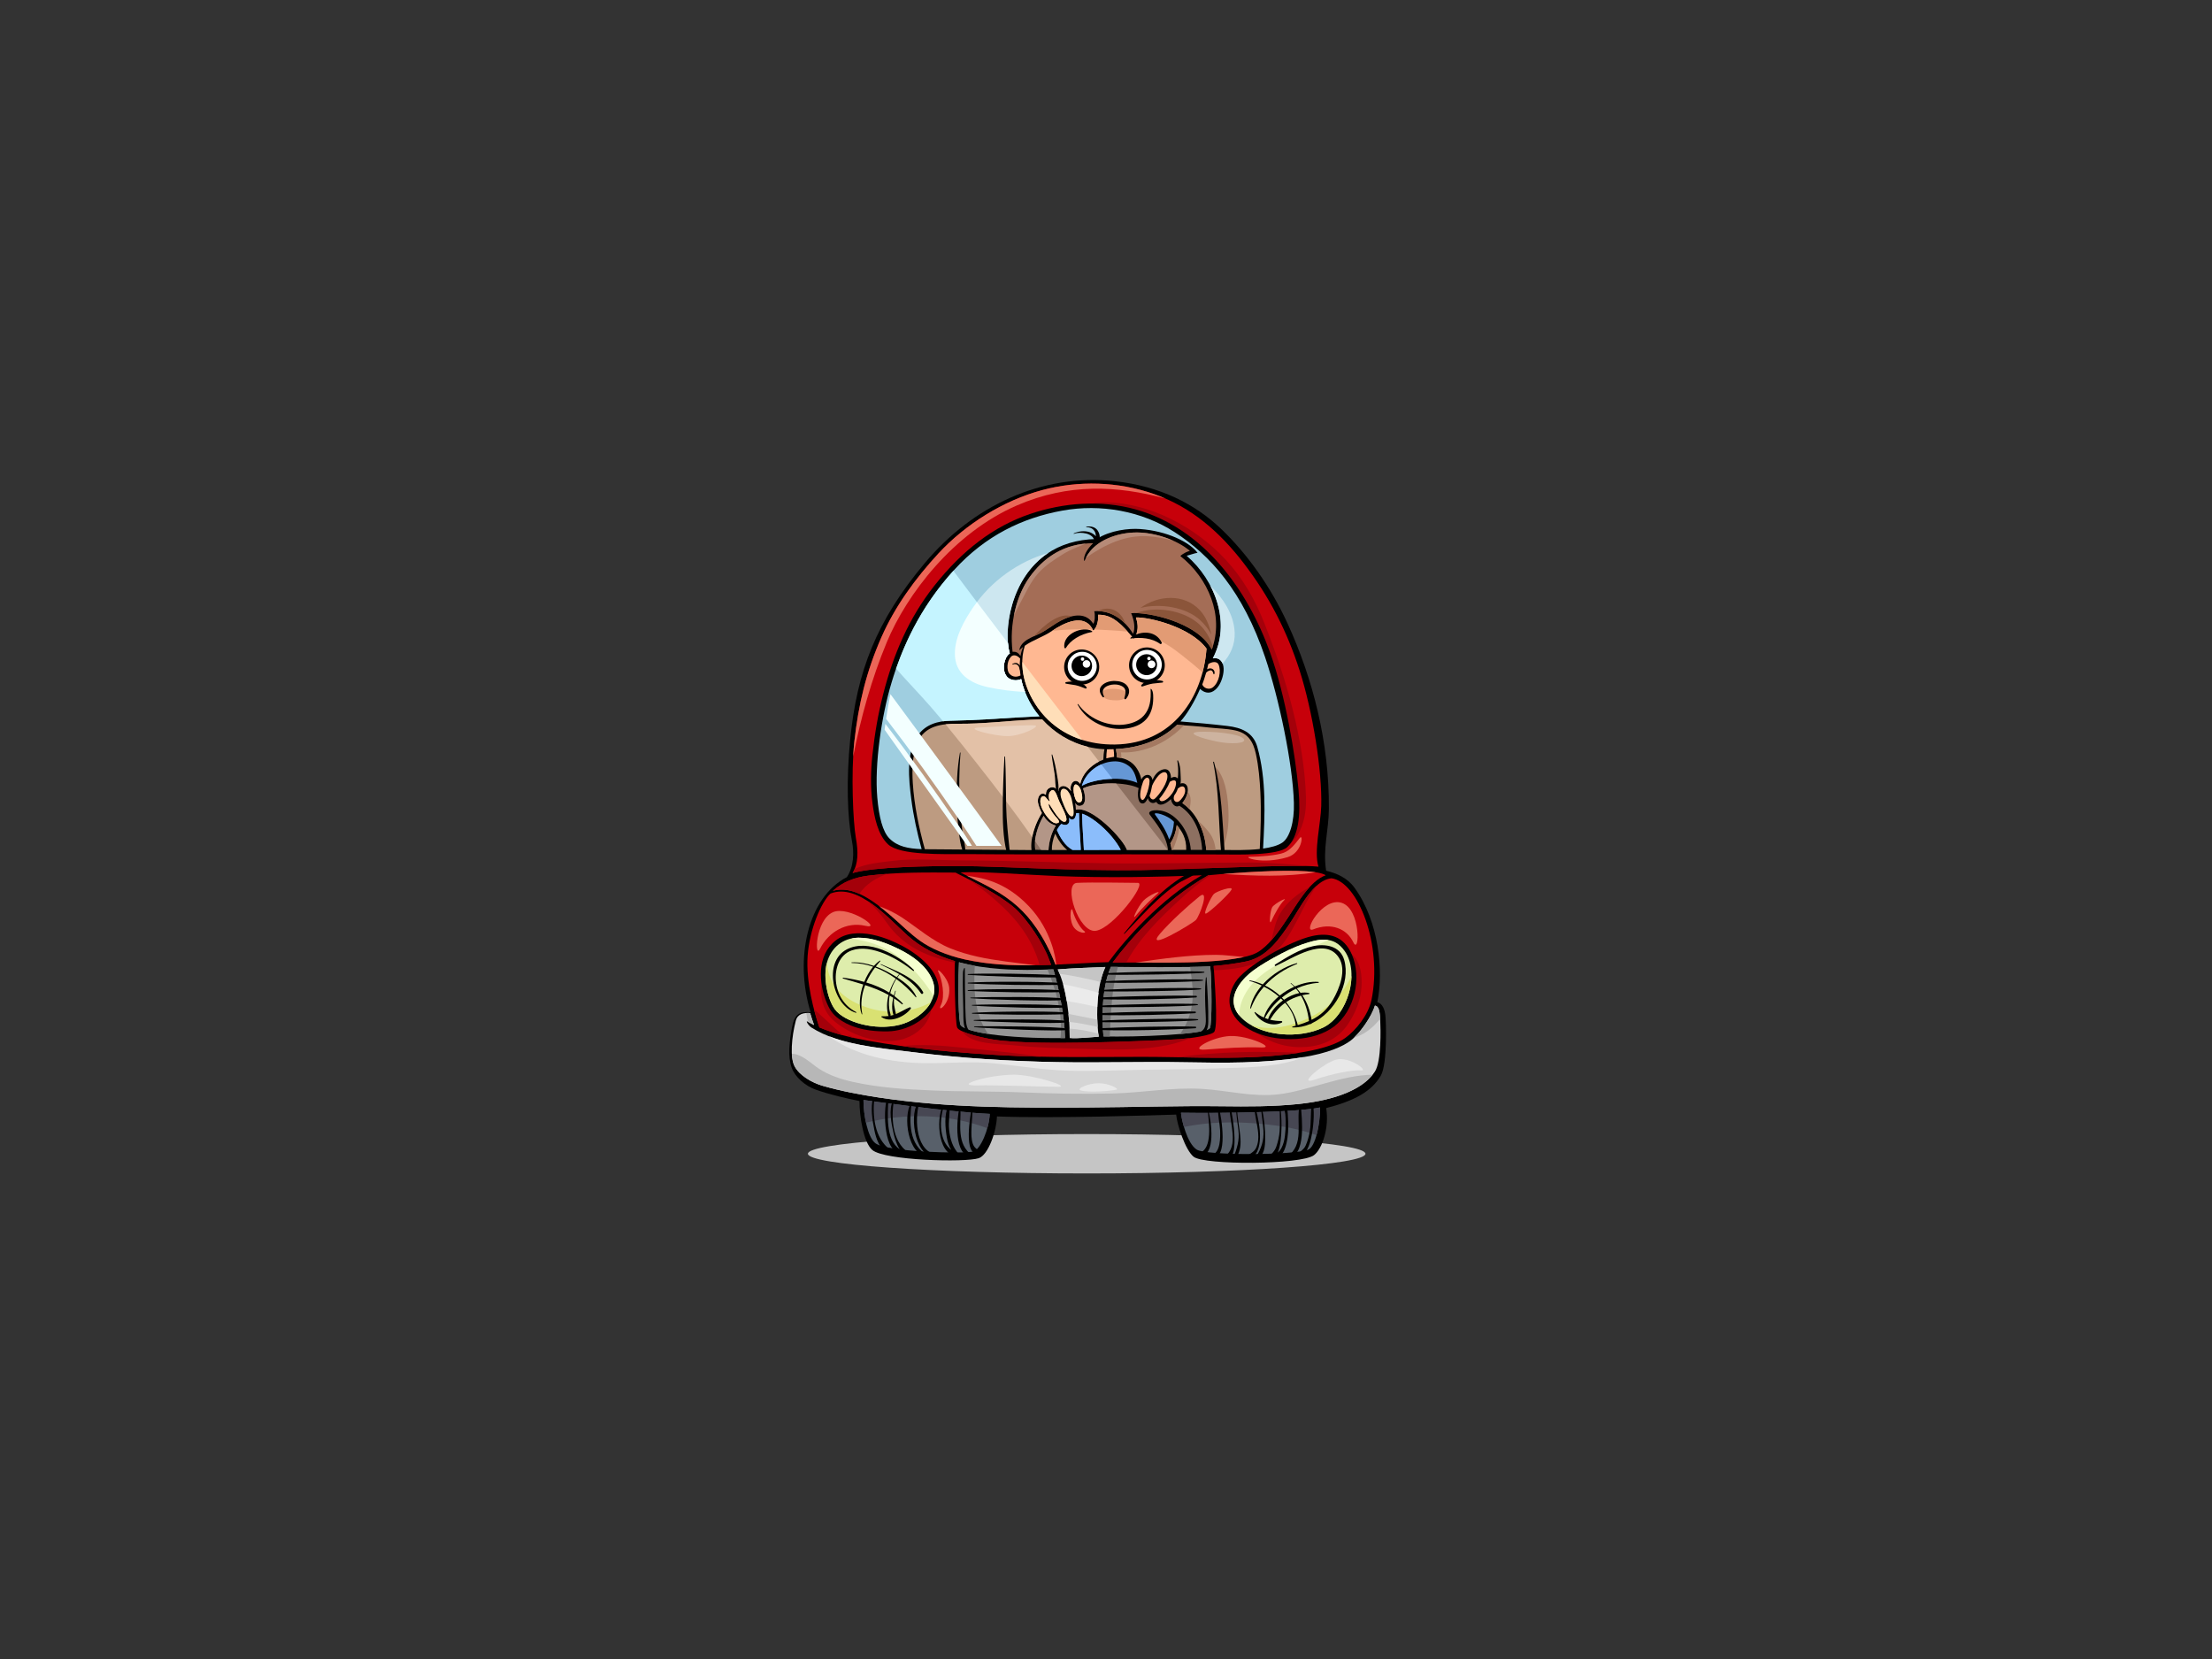 <?xml version="1.0" encoding="utf-8"?>
<!-- Generator: Adobe Illustrator 17.0.0, SVG Export Plug-In . SVG Version: 6.00 Build 0)  -->
<!DOCTYPE svg PUBLIC "-//W3C//DTD SVG 1.1//EN" "http://www.w3.org/Graphics/SVG/1.1/DTD/svg11.dtd">
<svg version="1.1" id="Layer_1" xmlns="http://www.w3.org/2000/svg" xmlns:xlink="http://www.w3.org/1999/xlink" x="0px" y="0px"
	 width="800px" height="600px" viewBox="0 0 800 600" enable-background="new 0 0 800 600" xml:space="preserve">
<rect x="0" y="0" width="800" height="600" fill="#333333" stroke="none"/>
<g>
	<path fill="#C5C5C5" d="M493.839,417.271c0,3.933-45.142,7.12-100.826,7.12c-55.683,0-100.825-3.187-100.825-7.12
		c0-3.927,45.142-7.121,100.825-7.121C448.697,410.15,493.839,413.343,493.839,417.271z"/>
	<path d="M501.027,367.128c-0.274-2.065-0.981-4.133-2.897-4.688c2.347-11.309,0.564-29.233-8.233-41.349
		c-2.603-3.591-6.386-5.252-10.285-6.181c-1.245-8.121,0.939-14.435,0.994-22.363c0.161-24.196-5.81-47.107-14.933-67.04
		c-6.205-13.558-14.716-25.275-23.964-34.154c-9.444-9.067-22.198-15.54-38.446-17.314c-26.544-2.9-51.431,8.931-68.697,29.48
		c-17.74,21.111-24.632,39.458-27.063,63.77c-1.485,14.828-1.059,28.258,0.63,36.956c0.794,4.084,0.691,9.141-1.842,12.975
		c-14.144,7.297-19.105,29.496-13.125,48.854c-3.962-0.289-5.829,0.554-6.761,5.675c-0.868,4.78-1.586,10.345-0.051,14.487
		c1.197,3.235,4.759,6.464,8.665,7.849c4.914,1.738,11.394,3.252,15.825,4.114c0,5.575,1.476,14.972,4.61,17.69
		c4.398,3.815,33.668,4.602,38.506,2.989c3.436-1.148,6.401-9.574,6.602-15.104c20.484,0.794,57.443-0.427,64.816-0.67
		c0.315,3.648,3.313,12.828,6.31,15.248c3.808,3.081,39.009,2.934,43.551-0.586c2.971-2.3,5.547-9.862,4.398-17.011
		c10.269-2.64,16.425-6.054,19.737-11.709C501.835,384.841,501.303,369.196,501.027,367.128z"/>
	<path fill="#969696" d="M437.557,371.833c-1.655,2.345-27.024,3.31-38.471,3.001c-0.548-5.485-0.825-17.338,2.688-25.171
		c8.345,0.109,27.919,0.251,35.92-0.166C438.245,354.188,438.413,370.618,437.557,371.833z"/>
	<path fill="#DCDCDC" d="M397.379,374.931c-2.821,0.167-7.664,0.76-10.504,0.469c0.04-6.964-1.023-17.807-4.33-24.799
		c5.1-0.417,11.671-0.686,17.229-0.878C396.057,357.772,396.608,369.907,397.379,374.931z"/>
	<path fill="#EBEBEB" d="M384.487,355.961c0.542,1.95,0.978,4.01,1.321,6.085c3.707,0.569,7.388,1.334,11.06,2.141
		c0.063-1.677,0.202-3.414,0.43-5.142C393.053,357.884,388.803,356.769,384.487,355.961z"/>
	<path fill="#C5C5C5" d="M397.988,355.14c0.441-1.911,1.017-3.752,1.786-5.418c-5.558,0.193-12.129,0.462-17.229,0.878
		c0.24,0.507,0.467,1.042,0.684,1.59C388.204,352.86,393.107,353.934,397.988,355.14z"/>
	<path fill="#C5C5C5" d="M396.996,371.404c-0.061-0.814-0.108-1.695-0.14-2.623c-3.48-0.676-6.955-1.392-10.432-2.1
		c0.102,0.978,0.184,1.945,0.25,2.889C390.156,369.935,393.578,370.648,396.996,371.404z"/>
	<path fill="#C5C5C5" d="M386.812,372.029c0.046,1.192,0.07,2.331,0.063,3.37c2.84,0.291,7.683-0.302,10.504-0.469
		c-0.052-0.33-0.099-0.702-0.147-1.092C393.813,372.931,390.369,372.199,386.812,372.029z"/>
	<path fill="#969696" d="M346.829,348.017c4.892,1.326,10,2.057,15.133,2.433c6.335,0.462,12.67,0.372,19.007,0.128
		c1.852,6.364,4.095,16.89,4.214,24.863c-21.938,0.25-37.382-2.228-37.935-5.123C346.413,365.932,346.559,352.526,346.829,348.017z"
		/>
	<path fill="#727272" d="M401.605,369.718c0.361-5.71,0.677-11.532,1.997-17.121c0.192-0.821,0.415-1.828,0.687-2.901
		c-0.918-0.011-1.764-0.02-2.515-0.033c-3.512,7.833-3.236,19.686-2.688,25.171c0.713,0.022,1.482,0.035,2.294,0.042
		C401.421,373.154,401.499,371.434,401.605,369.718z"/>
	<path fill="#727272" d="M437.694,349.497c-1.882,0.097-4.409,0.166-7.279,0.211c0.446,3.524,1.059,7.032,0.944,10.599
		c-0.147,4.739-1.488,9.209-4.197,13.133c-0.125,0.179-0.253,0.358-0.381,0.535c5.751-0.501,10.121-1.215,10.776-2.142
		C438.413,370.618,438.245,354.188,437.694,349.497z"/>
	<path fill="#727272" d="M383.555,375.454c0.537-0.002,1.08-0.006,1.628-0.013c-0.119-7.973-2.362-18.499-4.214-24.863
		c-0.708,0.029-1.417,0.05-2.126,0.074C382.159,358.457,384.348,367.073,383.555,375.454z"/>
	<path fill="#727272" d="M352.541,349.289c-1.929-0.347-3.835-0.767-5.712-1.273c-0.27,4.51-0.417,17.915,0.419,22.301
		c0.265,1.385,3.959,2.677,10.146,3.62C352.46,367.057,352.033,357.847,352.541,349.289z"/>
	<path fill="#C7000A" d="M368.207,327.984c-6.142-5.546-12.824-8.41-20.822-12.407c6.078-0.616,23.986,0.83,35.485,1.282
		c16.638,0.65,35.793,0.375,51.788-0.314c-14.893,8.547-27.715,23.167-33.774,31.432c-3.31,0.04-15.933,0.767-19.149,0.901
		C377.583,338.327,372.479,331.844,368.207,327.984z"/>
	<path fill="#EB6758" d="M382.003,348.866c-0.18-2.055-1.602-12.333-9.825-21.029c-9.06-9.576-17.947-10.419-22.529-11.138
		c7.006,3.447,13.005,6.272,18.558,11.286c4.272,3.859,9.376,10.342,13.529,20.893C381.819,348.875,381.909,348.872,382.003,348.866
		z"/>
	<path fill="#C7000A" d="M436.406,347.76c-11.484,0.692-22.497,0.257-34.004,0.356c6.196-8.268,18.333-22.333,34.601-31.57
		c8.687-0.828,37.639-3.171,42.467,0c-5.854,2.093-10.592,10.733-13.658,15.329c-2.792,4.193-5.682,8.633-9.747,11.708
		c-2.058,1.561-4.296,2.157-6.794,2.661C445.036,347.106,440.714,347.5,436.406,347.76z"/>
	<path fill="#C7000A" d="M309.516,302.907c-0.977-5.436-1.789-23.234-0.533-34.693c1.483-13.533,4.344-25.38,9.823-37.813
		c4.913-11.143,12.278-21.237,20.575-30.212c9.852-10.658,23.532-19.165,37.49-22.925c13.155-3.545,27.536-3.142,40.575,1.441
		c13.562,4.765,23.777,13.803,32.375,25.007c9.207,12.001,15.582,24.396,20.179,38.715c4.784,14.886,8.195,36.319,7.849,49.076
		c-0.173,6.398-2.742,16.309-1.01,21.942c-8.794-0.988-43.959,0.917-63.944,1.233c-23.32,0.37-51.895-1.41-64.883-1.456
		c-12.15-0.042-31.24,0.199-39.652,2.51C310.384,312.439,310.461,308.161,309.516,302.907z"/>
	<path fill="#EB6758" d="M320.733,232.243c7.167-17.233,24.047-39.514,47.082-49.464c18.73-8.09,36.186-7.131,53.573-2.515
		c-1.282-0.557-2.593-1.085-3.943-1.559c-13.039-4.583-27.42-4.986-40.575-1.441c-13.958,3.76-27.638,12.267-37.49,22.925
		c-8.297,8.976-15.662,19.07-20.575,30.212c-5.479,12.433-8.34,24.28-9.823,37.813c-0.185,1.684-0.324,3.501-0.424,5.395
		C311.338,259.478,315.212,245.517,320.733,232.243z"/>
	<path fill="#A4000A" d="M467.44,256.239c-2.66-10.583-6.231-20.84-10.224-30.989c-3.261-8.295-7.787-16.192-13.866-22.756
		c-10.843-11.715-27.228-20.628-43.503-20.828c-8.968-0.112-21.737,5.79-22.344,16.097c-0.547,9.234,3.85,18.085,8.267,25.924
		c4.973,8.82,10.251,17.374,16.167,25.599c5.794,8.056,12.212,15.647,17.933,23.75c5.193,7.357,10.15,15.113,16.674,21.394
		c3.319,3.19,7.026,5.383,10.719,8.025c1.744,1.247,4.315,4.53,6.573,5.184c0.105-0.086,0.231-0.145,0.401-0.141
		c5.927,0.081,11.602,0.359,15.068-5.47c2.427-4.084,3.165-8.839,3.026-13.545C472.013,277.665,470.076,266.722,467.44,256.239z"/>
	<path fill="#A4000A" d="M452.163,311.938c-17.38,0-34.762,0.539-52.143,0.276c-17.552-0.266-35.096-0.997-52.647-1.048
		c-8.149-0.025-16.505-0.846-24.615,0.183c-4.007,0.51-9.514,0.933-13.661,2.933c-0.21,0.504-0.456,0.987-0.739,1.452
		c8.412-2.311,27.502-2.552,39.652-2.51c12.988,0.045,41.563,1.825,64.883,1.456c18.7-0.294,50.68-1.981,61.924-1.391
		C467.267,312.695,459.714,311.938,452.163,311.938z"/>
	<path fill="#C7000A" d="M314.156,316.676c10.441-1.294,20.903-1.143,31.437-1.098c-0.188,0.05,16.991,8.002,22.76,14.141
		c2.86,3.043,5.319,6.447,7.475,10.013c0.991,1.639,1.866,3.337,2.685,5.065c0.625,1.319,1.065,2.777,1.642,4.143
		c-10.475,0.398-21.001,0.337-31.255-1.959c-6.613-1.48-12.228-3.956-16.001-6.626c-3.854-2.728-7.212-6.201-10.797-9.259
		c-5.631-4.806-13.462-11.125-20.908-8.9C304.939,318.854,309.158,317.298,314.156,316.676z"/>
	<path fill="#EB6758" d="M439.778,345.33c-9.785,0.019-19.448,1.394-29.116,2.786c8.591,0.045,17.033,0.166,25.744-0.356
		c4.309-0.26,8.63-0.654,12.865-1.517c0.212-0.042,0.417-0.089,0.626-0.13C446.357,345.833,442.837,345.326,439.778,345.33z"/>
	<path fill="#EB6758" d="M475.831,315.472c-7.672-1.168-23.777-0.184-33.453,0.604C453.604,316.793,464.863,317.247,475.831,315.472
		z"/>
	<path fill="#EB6758" d="M363.788,347.74c-6.882-0.911-13.648-2.145-20.108-4.767c-6.506-2.646-11.669-7.304-17.46-11.13
		c-2.667-1.756-5.395-3.032-8.194-4.083c1.449,1.109,2.817,2.261,4.076,3.334c3.585,3.058,6.943,6.531,10.797,9.259
		c3.773,2.67,9.388,5.146,16.001,6.626c8.395,1.876,16.971,2.261,25.555,2.12C370.903,348.606,367.34,348.212,363.788,347.74z"/>
	<path fill="#A4000A" d="M407.333,348.102c4.762-8.805,12.041-16.008,19.39-22.74c3.489-3.2,7.179-6.29,11.145-8.901
		c-0.308,0.03-0.596,0.059-0.865,0.085c-16.268,9.237-28.405,23.302-34.601,31.57C404.055,348.1,405.696,348.1,407.333,348.102z"/>
	<path fill="#A4000A" d="M463.128,330.117c-1.863,3.055-2.478,6.486-3.26,9.877c2.225-2.514,4.11-5.363,5.944-8.12
		c1.95-2.925,4.585-7.489,7.752-10.962C469.313,323.124,465.463,326.295,463.128,330.117z"/>
	<path fill="#A4000A" d="M350.284,318.045c4.311,2.879,8.445,6.226,12.225,9.776c6.396,5.999,11.288,13.084,13.475,21.25
		c1.392-0.032,2.782-0.077,4.171-0.131c-0.577-1.366-1.016-2.824-1.642-4.143c-0.819-1.728-1.694-3.426-2.685-5.065
		c-2.156-3.565-4.615-6.97-7.475-10.013c-3.919-4.17-13.099-9.175-18.528-11.975C349.981,317.847,350.135,317.949,350.284,318.045z"
		/>
	<path fill="#A4000A" d="M320.875,316.033c-2.241,0.163-4.479,0.368-6.718,0.643c-4.998,0.623-9.217,2.178-12.962,5.518
		c3.201-0.954,6.472-0.33,9.609,1.068C313.119,319.783,316.776,317.533,320.875,316.033z"/>
	<path fill="#C7000A" d="M292.096,345.634c0.689-9.512,4.881-19.358,8.273-22.475c10.059-3.896,21.286,9.332,27.842,15.167
		c5.058,4.505,10.92,7.403,17.167,9.272c-0.326,3.245,0.079,22.03,0.769,23.96c0.691,1.93,9.793,3.901,13.228,4.439
		c8.592,1.347,23.86,1.212,32.823,1.078c8.961-0.141,28.803-0.811,34.687-1.264c3.552-0.279,11.637-1.363,12.336-2.738
		c1.43-2.841-0.128-20.195-0.281-23.715c3.764-0.302,7.921-0.856,11.657-1.613c7.739-1.571,12.215-8.308,16.351-14.479
		c3.085-4.61,8.009-15.014,14.601-15.623c9.512,1.238,18.556,24.036,14.472,43.985c-1.1,5.376-5.662,11.032-9.51,13.786
		c-5.504,3.941-17.511,6.065-31.74,6.82c-13.773,0.73-27.566,0-41.347-0.007c-17.307-0.006-34.53,0.388-51.828-0.612
		c-15.872-0.917-32.017-2.398-47.676-5.235c-5.819-1.058-12.003-2.437-17.582-4.812
		C294.504,366.284,291.408,355.147,292.096,345.634z"/>
	<path fill="#A4000A" d="M320.705,333.717c6.085,8.758,14.926,12.436,24.636,14.408c0.012-0.202,0.023-0.382,0.037-0.526
		c-6.247-1.869-12.109-4.767-17.167-9.272c-3.77-3.356-9.089-9.153-14.841-12.737C316.119,327.76,318.545,330.61,320.705,333.717z"
		/>
	<path fill="#A4000A" d="M458.72,346.134c4.976-3.132,7.563-7.932,10.259-12.978c1.911-3.572,4.188-8.663,7.215-12.85
		c-3.96,3.546-7.066,9.701-9.247,12.962c-4.135,6.171-8.611,12.909-16.351,14.479c-3.735,0.757-7.893,1.311-11.657,1.613
		c0.016,0.371,0.044,0.907,0.089,1.561C445.805,350.694,452.994,349.728,458.72,346.134z"/>
	<path fill="#A4000A" d="M366.527,378.034c8.685,0.937,17.313,1.068,26.032,1.303c7.774,0.208,15.63,0.521,23.373-0.376
		c4.026-0.471,8.095-1.164,11.93-2.536c0.857-0.309,1.776-0.635,2.696-1.01c-1.401,0.184-2.706,0.316-3.673,0.397
		c-5.884,0.453-25.726,1.123-34.687,1.264c-8.962,0.134-24.231,0.269-32.823-1.078c-2.588-0.407-8.401-1.625-11.398-3.029
		C351.281,377.919,361.586,377.502,366.527,378.034z"/>
	<path fill="#A4000A" d="M474.789,346.201c-5.156,2.668-9.779,6.16-14.716,9.187c-2.205,1.353-4.45,2.621-6.829,3.638
		c-2.366,1.014-4.863,1.958-6.457,4.091c-0.051,0.068-0.109,0.109-0.167,0.15c0.347,4.402,5.328,8.486,8.605,10.773
		c5.059,3.532,11.173,5.09,17.328,4.591c6.111-0.496,11.449-3.021,14.957-8.225c2.648-3.927,4.636-8.708,4.902-13.491
		c0.205-3.731-0.139-8.541-2.984-11.336C485.369,341.587,479.156,343.941,474.789,346.201z"/>
	<path fill="#A4000A" d="M294.362,364.963c0.677,2.633,1.391,4.922,1.975,6.606c2.704,1.154,5.549,2.064,8.429,2.826
		C301.256,371.301,297.894,368.038,294.362,364.963z"/>
	<path fill="#A4000A" d="M307.603,375.094c0.624,0.145,1.244,0.283,1.861,0.411c-1-0.385-1.976-0.833-2.928-1.321
		C306.891,374.489,307.247,374.793,307.603,375.094z"/>
	<path fill="#A4000A" d="M373.908,381.789c-8.779-1.225-17.606-2.039-26.422-2.954c-7.046-0.727-14.096-1.265-21.117-0.502
		c11.69,1.609,23.53,2.609,35.226,3.283c4.969,0.292,9.933,0.452,14.894,0.552C375.629,382.045,374.768,381.911,373.908,381.789z"/>
	<path fill="#A4000A" d="M425.717,382.369c9.685,0.173,19.377,0.381,29.053-0.134c5.444-0.287,10.554-0.776,15.107-1.494
		C455.148,380.144,440.291,380.295,425.717,382.369z"/>
	<path fill="#A4000A" d="M334.357,356.814c-3.431-4.617-8.575-8.416-14.085-10.16c-2.861-0.904-5.744-1.681-8.584-2.642
		c-2.283-0.773-4.447-1.844-6.745-2.559c-0.06,0.013-0.117,0.035-0.178,0.049v0.053c0,0.703-0.878,0.822-1.206,0.375
		c-3.97,1.912-5.576,7.853-6.225,11.802c-0.99,6.05-0.29,11.744,4.71,15.844c5.857,4.8,14.327,7.664,21.915,6.762
		C333.387,375.217,340.957,365.701,334.357,356.814z"/>
	<path fill="#58606A" d="M352.028,416.453c-3.226,0.881-31.174,0.24-35.425-2.982c-2.83-2.148-4.317-10.215-4.317-15.645
		c1.105,0.176,31.27,4.408,45.664,5.021C357.746,408.325,354.603,415.75,352.028,416.453z"/>
	<path fill="#58606A" d="M473.164,415.783c-4.986,2.052-36.809,2.2-40.33,0c-3.521-2.195-5.572-10.997-5.719-13.347
		c15.383,0.253,42.582-0.199,50.301-1.905C477.485,406.601,475.713,414.738,473.164,415.783z"/>
	<path fill="#474753" d="M357.071,408.04c0.491-1.75,0.816-3.556,0.879-5.193c-14.395-0.613-44.559-4.845-45.664-5.021
		c0,2.458,0.308,5.451,0.904,8.194C327.665,402.48,343.282,402.824,357.071,408.04z"/>
	<path fill="#474753" d="M461.535,407.073c4.957,0.67,9.904,1.782,14.594,3.479c0.84-3.011,1.321-6.804,1.287-10.02
		c-7.718,1.706-34.918,2.158-50.301,1.905c0.057,0.949,0.436,2.956,1.086,5.149C439.098,405.334,450.596,405.607,461.535,407.073z"
		/>
	<path fill="#D5D5D5" d="M497.251,387.55c-3.72,5.793-12.96,10.205-27.646,11.728c-9.237,0.958-18.554,0.924-27.823,0.805
		c-16.059-0.196-32.119,0.346-48.175,0.445c-25.486,0.161-50.364,0.206-75.602-3.577c-6.314-0.949-13.932-2.344-20.587-4.287
		c-3.657-1.068-8.279-3.623-10.063-7.091c-1.675-3.258-1.087-10.398,0.444-16.374c0.662-2.575,2.923-2.976,5.204-2.803
		c0.419,1.465,0.893,2.906,1.424,4.322c-0.841-0.404-1.665-0.837-2.467-1.298c-0.555-0.322,0.334,1.458,1.615,2.263
		c10.005,6.285,24.375,7.322,37.669,8.971c16.685,2.067,33.723,3.147,51.014,3.475c15.438,0.295,30.871-0.224,46.314,0.058
		c13.978,0.257,28.071,0.418,41.934-1.711c10.068-1.542,15.364-4.175,17.922-6.092c3.312-2.487,7.631-8.656,8.827-12.685
		c1.664,0.207,1.791,2.754,1.932,5.517C499.321,371.968,499.654,383.815,497.251,387.55z"/>
	<path fill="#E8E8E8" d="M333.78,384.495c8.816,0.166,17.523-0.815,26.331,0.125c8.725,0.924,17.349,2.337,26.137,2.611
		c9.135,0.279,18.241-0.19,27.372-0.334c8.685-0.138,17.374-0.202,26.053-0.503c10.5-0.356,22.112-0.125,31.913-4.098
		c-0.362,0.065-0.708,0.123-1.081,0.18c-13.863,2.129-27.957,1.968-41.934,1.711c-15.443-0.281-30.875,0.238-46.314-0.058
		c-17.291-0.327-34.329-1.407-51.014-3.475c-10.712-1.328-22.115-2.267-31.378-5.864
		C309.314,381.793,322.433,384.283,333.78,384.495z"/>
	<path d="M328.351,343.264c-6.816-4.12-19.001-8.816-26.206-3.055c-6.898,5.515-5.86,15.382-3.457,21.648
		c1.205,3.142,2.304,4.822,4.544,6.521c3.177,2.405,8.667,4.802,17.847,4.632c6.981-0.131,14.469-4.212,17.482-10.817
		C342.27,354.063,334.613,347.048,328.351,343.264z"/>
	<path fill="#DEEDAC" d="M325.461,370.603c-9.101,2.321-20.168-1.026-23.516-5.572c-2.676-3.635-4.301-11.482-2.917-16.73
		c1.478-5.588,5.805-9.111,11.424-9.166c5.154-0.045,10.309,1.972,14.854,4.223c4.696,2.324,9.644,5.817,11.79,10.775
		C340.55,362.123,332.203,368.885,325.461,370.603z"/>
	<path d="M488.914,345.201c-2.949-6.768-8.362-7.979-14.273-6.679c-8.217,1.799-24.36,10.996-27.887,16.729
		c-5.264,8.571,0.126,15.278,7.855,18.387c8.047,3.245,20.609,3.184,27.925-2.433C489.912,365.543,492.611,353.685,488.914,345.201z
		"/>
	<path fill="#DEEDAC" d="M478.675,371.545c-8.715,4.299-22.904,3.404-29.772-3.514c-6.008-6.05-0.86-12.609,3.003-15.956
		c3.505-3.036,13.271-8.561,19.132-10.551c5.86-1.994,11.304-3.293,15.305,2.457C491.989,352.088,487.215,367.335,478.675,371.545z"
		/>
	<path fill="#F5FFD0" d="M311.809,340.168c5.821,1.186,11.208,3.831,15.664,7.778c4.008,3.547,7.293,7.701,10.135,12.174
		c0.48-1.863,0.395-3.879-0.513-5.986c-2.146-4.958-7.093-8.451-11.79-10.775c-4.545-2.251-9.7-4.268-14.854-4.223
		c-0.878,0.009-1.72,0.112-2.531,0.282C309.234,339.635,310.533,339.911,311.809,340.168z"/>
	<path fill="#F5FFD0" d="M452.333,356.531c4.678-5.697,11.187-8.608,17.672-11.75c3.363-1.628,6.868-3.313,10.471-4.8
		c-2.885-0.5-6.091,0.404-9.438,1.542c-5.861,1.991-15.626,7.516-19.132,10.551c-3.689,3.2-8.55,9.334-3.725,15.153
		C448.127,363.402,449.964,359.414,452.333,356.531z"/>
	<path fill="#D9E172" d="M314.26,364.588c-6.527-2.025-12.841-5.979-14.655-13.003c-0.301-1.161-0.472-2.305-0.528-3.438
		c-0.015,0.051-0.033,0.103-0.048,0.154c-1.384,5.248,0.241,13.094,2.917,16.73c3.348,4.546,14.415,7.893,23.516,5.572
		c4.188-1.067,8.99-4.084,11.206-8.124C330.098,366.125,321.881,366.951,314.26,364.588z"/>
	<path fill="#D9E172" d="M476.251,366.605c-6.682,3.86-16.076,6.841-23.706,4.139c-0.051-0.019-0.102-0.042-0.154-0.058
		c7.458,4.399,18.853,4.528,26.284,0.859c5.918-2.912,10.019-11.121,10.112-18.586C486.222,358.677,481.694,363.46,476.251,366.605z
		"/>
	<path d="M469.621,285.578c-1.113-12.36-4.723-34.11-10.273-49.558c-8.329-23.181-24.366-45.001-48.585-51.774
		c-12.6-3.524-26.1-2.487-38.309,1.665c-13.085,4.448-24.421,13.112-34.564,25.956c-9.23,11.69-14.798,24.858-18.461,39.141
		c-1.863,7.275-3.052,14.162-3.917,22.09c-0.585,5.387-0.749,11.688,0.036,17.458c0.683,5.011,1.913,11.344,5.635,14.812
		c4.316,4.03,19.764,3.527,28.619,3.527c4.798,0.002,14.62,0.143,23.275,0.102c8.653-0.041,62.201-0.015,68.382,0.027
		c6.175,0.042,20.814,0.445,24.116-2.678C469.543,302.596,470.486,295.228,469.621,285.578z"/>
	<path fill="#8D7061" d="M374.431,307.347c-0.769-3.465,0.921-8.849,3.002-12.315c1.11,1.888,2.497,3.024,4.44,3.537
		c-1.59,2.472-2.515,5.857-2.674,8.845C378.608,307.414,375.277,307.347,374.431,307.347z"/>
	<path fill="#FFB892" d="M379.618,289.755c-0.334-0.998-0.604-2.776,0.343-3.64c1.308-1.192,1.948,0.642,2.864,3.075
		c0.785,2.081,4.408,7.932,2.148,8.006c-1.564,0.045-3.737-3.636-5.565-6.527c-0.064-0.099-0.371,0.422,0.173,1.481
		c0.67,1.305,1.636,2.571,1.976,2.966c0.74,0.846,2.38,2.317,0.74,2.609c-2.261,0.395-5.473-4.524-5.923-6.772
		c-0.6-2.998,1.021-3.456,1.763-2.645C378.531,288.742,379.827,290.387,379.618,289.755z"/>
	<path fill="#FFDEB8" d="M385.61,285.561c0.809,0.491,1.665,2.048,1.973,3.419c0.599,2.644,1.297,6.36,0.033,6.302
		c-1.266-0.064-2.536-3.093-3.592-5.917C382.967,286.545,383.731,284.413,385.61,285.561z"/>
	<path fill="#6597D5" d="M392,307.391c4.447-0.009,8.892-0.016,13.339-0.024c-2.973-5.752-9.898-11.815-13.992-13.084
		C391.408,298.656,391.82,303.018,392,307.391z"/>
	<path fill="#6597D5" d="M387.901,307.401c0.997-0.003,1.994-0.003,2.99-0.007c-0.183-4.449-0.607-8.887-0.658-13.334
		c-0.398-0.035-0.768-0.016-1.062,0.102c-0.034,1.867-1.235,3.068-2.617,1.598c0.679,1.714-0.344,3.302-2.724,2.241
		c-0.609,0.587-1.136,1.337-1.587,2.174C383.486,303.066,385.186,305.872,387.901,307.401z"/>
	<path fill="#BD9B81" d="M381.627,301.479c-0.87,2.104-1.292,4.438-1.207,5.935c1.846-0.003,3.695-0.006,5.54-0.013
		C384.06,305.878,382.694,303.754,381.627,301.479z"/>
	<path fill="#6597D5" d="M424.588,297.235c-2.328-2.591-7.706-3.842-6.864-2.662c1.638,2.283,3.851,5.351,5.126,9
		C423.92,301.667,424.415,299.553,424.588,297.235z"/>
	<path fill="#BD9B81" d="M425.585,298.379c-0.298,2.433-0.984,4.63-2.318,6.611c0.212,0.775,0.385,1.565,0.488,2.385
		c1.75,0,3.501,0,5.255,0.004C429.152,303.095,427.352,300.47,425.585,298.379z"/>
	<path fill="#8D7061" d="M434.77,307.38c-1.252,0-2.853-0.017-4.103-0.017c-0.462-6.255-4.213-11.337-8.157-13.309
		c-3.623-1.809-7.793-1.001-6.726,0.52c1.696,2.407,6.085,7.346,6.637,12.802c-4.958-0.006-9.914-0.022-14.872-0.012
		c-1.26-3.921-12.956-16.105-18.448-14.504c-0.043-0.889,0.022-1.507-0.247-2.54c0.527,0.988,1.305,1.456,2.467,0.917
		c1.446-0.669,1.375-3.42,0.357-6.116c5.159-2.379,15.506-2.379,20.138-0.096c-0.482,1.869-0.392,5.068,0.979,5.499
		c1.372,0.432,1.958-1.245,2.345-1.867c0.366,1.629,1.777,2.263,3.054,1.347c1.051,1.978,3.482,0.743,5.299-1.001
		c0.228,1.674,1.568,3.277,3.024,2.398C432.051,294.706,434.527,301.781,434.77,307.38z"/>
	<path fill="#FFB892" d="M391.004,286.091c0.528,1.971,0.66,3.671-0.357,4.075c-1.018,0.401-1.65-0.763-2.075-2.311
		c-0.425-1.555-0.493-3.88,0.353-4.13C389.317,283.612,390.475,284.112,391.004,286.091z"/>
	<path fill="#FFB892" d="M369.084,244.284c-1.257,0.622-2.713,0.683-3.862-0.462c-0.775-0.775-0.905-2.032-0.846-3.068
		c0.063-1.128,0.442-2.311,1.197-3.174c0.949-1.09,2.487-0.484,3.382,0.619C368.706,240.199,368.764,242.251,369.084,244.284z"/>
	<path fill="#A46D56" d="M369.081,237.271c-0.788-1.154-1.484-1.667-2.874-1.53c-1.247-10.132,1.478-20.433,6.108-26.927
		c5.154-7.223,12.632-12.353,23.043-12.353c-4.164,4.025-3.37,7.063-3.054,6.245c2.717-6.989,11.549-10.185,19.017-10.131
		c6.358,0.043,14.3,2.636,19.02,6.663c-0.799,0.164-2.359,0.833-3.458,1.859c10.127,7.98,15.911,21.657,11.371,33.814
		c-5.277-10.087-23.518-13.675-29.153-13.141c1.203,2.869,1.482,5.551,0.694,7.449c-2.916-4.72-7.703-8.68-14.051-8.158
		c0.357,1.123,0.257,3.7-0.334,4.545c-2.619-4.118-7.203-3.46-11.516-1.271c-2.814,1.427-5.203,3.511-8.04,4.878
		c-1.751,0.847-4.02,1.658-5.627,3.112c-1.452,1.314-1.671,2.97-1.492,2.788c0.403-0.413,0.827-0.785,1.272-1.134
		C369.558,235.127,369.278,236.063,369.081,237.271z"/>
	<path fill="#8B553A" d="M396.951,221.017c4.069,0.025,7.441,1.917,10.034,4.585c-0.173-0.556-0.374-1.103-0.643-1.615
		C404.292,220.078,400.428,219.222,396.951,221.017z"/>
	<path fill="#8B553A" d="M433.684,225.764c-5.55-5.101-15.728-6.704-22.809-4.035c6.984,0.192,22.566,3.985,27.377,13.183
		c0.129-0.358,0.253-0.718,0.369-1.074C437.656,230.763,436.043,227.931,433.684,225.764z"/>
	<path fill="#8B553A" d="M373.943,230.09c0.665-0.305,1.316-0.588,1.909-0.876c2.837-1.368,5.227-3.452,8.04-4.878
		c1.223-0.621,2.468-1.111,3.684-1.413C383.309,221.288,377.549,226.053,373.943,230.09z"/>
	<path fill="#8B553A" d="M433.914,220.659c-5.754-6.121-15.091-5.406-21.458-0.796c7.066-1.758,16.396-0.348,21.562,4.398
		c1.676,1.538,3.029,3.309,4.09,5.229C437.37,226.179,436.155,223.046,433.914,220.659z"/>
	<path fill="#B68A77" d="M415.602,193.969c2.863,0.232,5.87,0.723,8.749,1.6c-4.135-1.862-8.913-2.964-13.031-2.994
		c-7.1-0.052-15.419,2.84-18.559,9.131C399.513,196.989,407.147,193.283,415.602,193.969z"/>
	<path fill="#B68A77" d="M368.875,218.311c1.975-3.633,3.744-7.772,6.52-10.886c2.632-2.953,5.93-5.07,9.277-7.133
		c2.554-1.576,5.328-2.564,8.048-3.702c-9.044,0.793-15.699,5.628-20.405,12.225c-2.619,3.673-4.627,8.563-5.651,13.953
		C367.313,221.261,368.073,219.787,368.875,218.311z"/>
	<path fill="#FFB892" d="M440.676,240.273c1.09,2.224,0.256,6.578-2.058,8.335c-1.353,1.026-3.327,0.275-3.797-1.061
		c0.744-1.812,1.882-5.858,2.175-7.378C438.432,239.26,440.115,239.125,440.676,240.273z"/>
	<path fill="#FFB892" d="M370.636,233.539c2.977-2.099,6.643-3.199,9.675-5.256c4.221-2.867,11.906-6.939,15.024-0.333
		c1.3-0.509,2.116-3.921,1.76-5.614c5.617-0.155,8.908,4.048,13.002,8.614c1.698-2.518,1.619-4.919,0.73-7.64
		c4.756-0.145,19.647,3.364,25.523,11.266c-1.247,17.081-11.766,34.384-33.115,34.686c-9.094,0.131-17.682-2.709-24.142-8.913
		C372.321,253.844,367.639,242.937,370.636,233.539z"/>
	<path fill="#E29B74" d="M411.097,228.915c2.106,0.375,4.169,0.9,6.1,1.697c3.819,1.576,7.118,3.842,10.329,6.413
		c2.417,1.936,4.995,3.96,7.376,6.176c0.753-2.826,1.241-5.727,1.449-8.625c-5.876-7.902-20.767-11.411-25.523-11.266
		C411.475,225.293,411.683,227.101,411.097,228.915z"/>
	<path fill="#E29B74" d="M395.755,227.665c2.139,0.069,4.266,0.176,6.352,0.309c1.875,0.12,3.811,0.25,5.75,0.468
		c-3.173-3.482-6.198-6.231-10.762-6.107C397.41,223.837,396.803,226.685,395.755,227.665z"/>
	<path fill="#E29B74" d="M407.144,250.237c-1.51-1.509-8.415-1.552-8.499,0.314c-0.128,2.771,3.766,2.716,5.267,2.736
		C406.704,253.321,408.653,251.746,407.144,250.237z"/>
	<path fill="#E29B74" d="M395.18,227.651c-3.159-6.073-10.477-2.311-14.67,0.497C385.301,227.606,390.27,227.514,395.18,227.651z"/>
	<path fill="#FFB892" d="M402.936,273.715c-0.714,0.096-1.973,0.335-2.83,0.548c0-0.785,0.096-2.446,0.249-3.261
		c0.238,0,1.985-0.016,2.389-0.045C402.863,271.676,402.956,272.936,402.936,273.715z"/>
	<path fill="#6597D5" d="M402.653,275.369c2.254-0.144,4.356,0.532,6.044,2.026c1.608,1.43,2.211,3.893,2.625,5.733
		c-6.854-2.915-16.949-0.949-20.069,1.105C392.626,279.463,397.275,275.716,402.653,275.369z"/>
	<path fill="#FFB892" d="M413.393,282.775c0.422-1.202,1.694-2.222,2.258-0.917c0.563,1.305-1.376,8.179-2.645,7.403
		C411.554,288.376,412.969,283.975,413.393,282.775z"/>
	<path fill="#FFB892" d="M423.969,286.902c-2.115,2.994-4.511,3.631-4.664,1.948c1.455-1.564,3.154-4.393,3.783-6.11
		c0.561-0.381,1.751-0.847,2.116-0.215C425.568,283.163,425.188,285.171,423.969,286.902z"/>
	<path fill="#FFB892" d="M425.992,285.171c1.783-1.447,2.757-0.665,2.629,1.022c-0.103,1.407-1.469,3.077-2.167,3.593
		c-1.2,0.882-2.523-0.455-1.735-2.167C425.277,286.866,425.71,286.039,425.992,285.171z"/>
	<path fill="#FFB892" d="M422.17,281.33c-0.423,3.032-3.985,7.367-4.795,7.719c-0.809,0.353-1.516-0.494-1.623-1.336
		c0.434-0.975,0.708-2.367,0.916-3.526c0.492-1.247,1.448-2.716,2.328-3.701C420.541,278.752,422.53,278.752,422.17,281.33z"/>
	<path fill="#BD9B81" d="M455.837,286.685c-0.224-4.701-0.625-9.436-1.632-14.043c-0.975-4.479-2.854-7.509-7.573-8.503
		c-3.126-0.661-6.274-0.668-9.429-1.032c-4.101-0.471-7.384-0.67-11.501-0.964c-5.681,5.5-13.536,8.344-22.113,8.759
		c0.162,0.999,0.346,2.022,0.383,3.038c2.247,0.125,4.368,0.93,6.012,2.555c1.266,1.254,2.439,3.389,2.799,5.457
		c0.785-1.998,3.571-2.562,4.03,0.118c0.638-1.528,1.77-3.045,3.311-3.635c3.245-1.231,3.431,2.53,3.367,2.943
		c1.959-1.106,3.193,0.304,2.814,2.315c1.436-0.918,2.988-0.356,3.231,1.302c0.335,2.228-1.05,4.37-1.919,5.438
		c6.082,4.27,8.41,11.9,8.602,16.943c0,0,2.482,0.026,7.598,0.035c1.777,0.003,6.945,0.187,11.798-0.362
		C455.921,300.262,456.161,293.471,455.837,286.685z"/>
	<path fill="#A47961" d="M424.135,307.375c1.126-2.599,1.991-5.098,2.389-7.823c-0.308-0.414-0.622-0.801-0.94-1.173
		c-0.298,2.433-0.984,4.63-2.318,6.611c0.212,0.775,0.385,1.565,0.488,2.385C423.882,307.375,424.01,307.375,424.135,307.375z"/>
	<path fill="#A47961" d="M428.217,262.321c-0.814-0.058-1.645-0.119-2.514-0.179c-5.681,5.5-13.536,8.344-22.113,8.759
		c0.162,0.999,0.346,2.022,0.383,3.038c0.528,0.029,1.048,0.103,1.559,0.212c0,0,0.037-1.308-0.133-2.036
		C409.208,272.33,419.311,271.603,428.217,262.321z"/>
	<path fill="#A47961" d="M429.537,286.311c-0.214,1.718-1.223,3.26-1.919,4.121c0.958,0.673,1.811,1.435,2.587,2.251
		C430.673,290.444,431.026,287.847,429.537,286.311z"/>
	<path fill="#A47961" d="M437.047,300.755c-1.142-1.359-2.386-2.808-3.828-3.934c1.994,3.597,2.885,7.534,3,10.554
		c0,0,1.135,0.013,3.444,0.023C439.39,305.013,438.713,302.75,437.047,300.755z"/>
	<path fill="#A47961" d="M444.19,291.563c-0.337-4.687-1.187-10.695-4.695-14.261c1.815,9.481,2.777,19.092,2.97,28.734
		C444.33,301.602,444.522,296.215,444.19,291.563z"/>
	<path fill="#BD9B81" d="M376.899,260.16c-1.502,0.044-3.006,0.083-4.505,0.16c-8.64,0.455-17.253,1.529-25.907,1.439
		c-5.929-0.06-12.068,0.712-14.633,6.748c-1.936,4.569-2.038,9.821-1.729,14.704c0.519,8.095,2.192,16.101,4.357,23.927
		c1.049,0.02,2.129,0.023,3.254,0.023c7.262,0,31.65,0.301,35.331,0.283c-0.561-4.518,1.642-10.209,3.746-13.396
		c-0.43-0.847-1.216-2.44-1.426-3.87c-0.316-2.149,1.27-4.088,2.86-2.698c0.005-1.186,0.415-2.285,1.729-2.683
		c1.186-0.358,2.123,0.357,2.803,1.321c-0.094-1.724,2.339-3.131,4.596,0.042c-0.847-2.613,1.444-5.293,3.302-2.667
		c0.881-4.026,4.415-7.306,8.36-8.758c0.001-0.968,0.17-2.822,0.404-3.765C390.722,270.554,382.727,266.588,376.899,260.16z"/>
	<path fill="#9FCEE0" d="M467.953,290.298c-0.416-14.162-5.39-37.721-10.41-52.613c-8.05-23.874-19.849-36.921-32.755-45.25
		c-11.926-7.692-26.8-10.261-40.536-7.772c-14.425,2.61-27.826,9.011-39.207,21.501c-12.693,13.933-18.933,28.582-22.571,40.597
		c-3.737,12.341-6.21,29.781-5.197,41.568c0.621,7.2,1.941,12.452,4.431,14.94c2.926,2.927,6.846,3.655,11.614,3.835
		c-1.633-5.967-2.972-12.023-3.749-18.153c-0.908-7.117-1.959-16.751,2.436-23.043c2.713-3.884,7.152-5.17,11.749-5.25
		c8.492-0.147,16.88-0.73,25.357-1.26c2.273-0.141,4.55-0.247,6.83-0.33c-0.413-0.494-0.813-1-1.199-1.52
		c-2.485-3.34-4.512-7.563-5.43-11.942c-1.561,0.781-3.953,0.516-5.1-0.821c-1.1-1.276-1.352-3.081-1.063-4.707
		c0.249-1.381,0.828-2.955,2.046-3.769c-3.017-10.002,1.703-40.817,31.406-41.373c4.999-3.193,11.678-3.891,15.687-3.61
		c9.856,0.695,18.041,4.823,20.817,8.608c-0.916,0.079-3.046,0.878-3.943,1.06c10.388,8.985,16.188,24.487,9.463,37.116
		c1.068-0.201,2.168,0.003,2.921,0.869c1.357,1.546,1.093,4.037,0.594,5.868c-0.526,1.936-1.553,4.056-3.335,5.129
		c-1.68,1.02-3.514,0.453-4.792-0.847c-1.829,4.335-4.749,9.269-7.092,11.795c6.056,0.503,10.922,0.924,16.944,1.629
		c5.107,0.597,9.384,2.306,10.868,7.615c3.29,11.76,2.745,24.392,2.072,36.731c2.776-0.394,5.348-1.054,6.979-2.167
		C466.433,302.923,468.159,297.28,467.953,290.298z"/>
	<path fill="#CDE7F0" d="M446.54,228.73c-0.301-6.595-4.178-12.396-8.801-16.897c4.291,8.187,5.367,17.867,0.891,26.275
		c1.068-0.201,2.168,0.003,2.921,0.869c0.261,0.296,0.446,0.632,0.594,0.988C444.982,236.963,446.735,233.037,446.54,228.73z"/>
	<path fill="#CDE7F0" d="M379.221,199.915c-10.947,3.198-20.784,10.214-27.248,19.708c-3.276,4.811-6.595,10.679-6.63,16.668
		c-0.047,7.355,5.529,10.859,12.131,12.276c4.421,0.953,8.837,1.468,13.25,1.702c-0.593-1.513-1.075-3.078-1.409-4.664
		c-1.561,0.781-3.953,0.516-5.1-0.821c-1.1-1.276-1.352-3.081-1.063-4.707c0.249-1.381,0.828-2.955,2.046-3.769
		C362.91,228.719,365.076,209.162,379.221,199.915z"/>
	<path fill="#B39687" d="M376.499,307.375c1.148,0.023,2.365,0.039,2.7,0.039c0.159-2.988,1.083-6.373,2.674-8.845
		c-1.943-0.513-3.33-1.649-4.44-3.537c-1.513,2.517-2.814,6.054-3.12,9.128C375.052,305.221,375.772,306.302,376.499,307.375z"/>
	<path fill="#FFDEB8" d="M379.618,289.755c-0.334-0.998-0.604-2.776,0.343-3.64c1.308-1.192,1.948,0.642,2.864,3.075
		c0.785,2.081,4.408,7.932,2.148,8.006c-1.564,0.045-3.737-3.636-5.565-6.527c-0.064-0.099-0.371,0.422,0.173,1.481
		c0.67,1.305,1.636,2.571,1.976,2.966c0.74,0.846,2.38,2.317,0.74,2.609c-2.261,0.395-5.473-4.524-5.923-6.772
		c-0.6-2.998,1.021-3.456,1.763-2.645C378.531,288.742,379.827,290.387,379.618,289.755z"/>
	<path fill="#8BBDFB" d="M392,307.391c4.447-0.009,8.892-0.016,13.339-0.024c-2.973-5.752-9.898-11.815-13.992-13.084
		C391.408,298.656,391.82,303.018,392,307.391z"/>
	<path fill="#8BBDFB" d="M387.901,307.401c0.997-0.003,1.994-0.003,2.99-0.007c-0.183-4.449-0.607-8.887-0.658-13.334
		c-0.398-0.035-0.768-0.016-1.062,0.102c-0.034,1.867-1.235,3.068-2.617,1.598c0.679,1.714-0.344,3.302-2.724,2.241
		c-0.609,0.587-1.136,1.337-1.587,2.174C383.486,303.066,385.186,305.872,387.901,307.401z"/>
	<path fill="#B39687" d="M403.662,283.365c-4.325-0.192-9.012,0.385-11.982,1.755c1.018,2.696,1.088,5.447-0.357,6.116
		c-1.162,0.539-1.94,0.071-2.467-0.917c0.27,1.033,0.204,1.651,0.247,2.54c5.492-1.601,17.188,10.583,18.448,14.504
		c4.931-0.01,9.857,0.006,14.784,0.012C416.106,299.374,409.88,291.375,403.662,283.365z"/>
	<path fill="#FFDEB8" d="M391.004,286.091c0.528,1.971,0.66,3.671-0.357,4.075c-1.018,0.401-1.65-0.763-2.075-2.311
		c-0.425-1.555-0.493-3.88,0.353-4.13C389.317,283.612,390.475,284.112,391.004,286.091z"/>
	<path fill="#FFDEB8" d="M369.729,239.384c-0.094,7.788,3.962,15.778,9.365,20.965c3.558,3.421,7.765,5.813,12.343,7.252
		C384.178,258.213,376.938,248.811,369.729,239.384z"/>
	<path fill="#8BBDFB" d="M398.29,276.443c-3.399,1.495-6.054,4.377-7.037,7.791c1.893-1.247,6.354-2.45,11.099-2.555
		C401,279.932,399.645,278.188,398.29,276.443z"/>
	<path fill="#E3C1A7" d="M394.913,272.093c-0.521-0.674-1.04-1.347-1.562-2.021c-6.315-1.558-12.014-5.017-16.452-9.912
		c-1.502,0.044-3.006,0.083-4.505,0.16c-8.64,0.455-17.253,1.529-25.907,1.439c-1.514-0.012-3.036,0.033-4.514,0.199
		c3.877,4.691,7.648,9.478,11.41,14.245c6.857,8.686,13.582,17.48,19.928,26.541c0.635-3.287,2.087-6.557,3.501-8.695
		c-0.43-0.847-1.216-2.44-1.426-3.87c-0.316-2.149,1.27-4.088,2.86-2.698c0.005-1.186,0.415-2.285,1.729-2.683
		c1.186-0.358,2.123,0.357,2.803,1.321c-0.094-1.724,2.339-3.131,4.596,0.042c-0.847-2.613,1.444-5.293,3.302-2.667
		c0.765-3.49,3.522-6.415,6.812-8.082C396.632,274.302,395.771,273.199,394.913,272.093z"/>
	<path fill="#C5F4FF" d="M336.701,255.732c1.48,1.69,2.933,3.402,4.375,5.13c0.88-0.119,1.778-0.19,2.682-0.206
		c8.492-0.147,16.88-0.73,25.357-1.26c2.273-0.141,4.55-0.247,6.83-0.33c-0.413-0.494-0.813-1-1.199-1.52
		c-2.485-3.34-4.512-7.563-5.43-11.942c-1.561,0.781-3.953,0.516-5.1-0.821c-1.1-1.276-1.352-3.081-1.063-4.707
		c0.249-1.381,0.828-2.955,2.046-3.769c-0.313-1.039-0.539-2.3-0.665-3.729c-6.616-8.683-13.195-17.393-19.733-26.136
		c-10.851,12-16.942,24.505-20.726,35.392C328.219,246.521,332.578,251.015,336.701,255.732z"/>
	<path fill="#F3FFFF" d="M364.215,244.783c-1.1-1.276-1.352-3.081-1.063-4.707c0.249-1.381,0.828-2.955,2.046-3.769
		c-0.313-1.036-0.539-2.3-0.664-3.727c-3.753-4.925-7.492-9.864-11.221-14.806c-0.462,0.606-0.911,1.219-1.341,1.849
		c-3.276,4.811-6.595,10.679-6.63,16.668c-0.047,7.355,5.529,10.859,12.131,12.276c4.421,0.953,8.837,1.468,13.25,1.702
		c-0.593-1.513-1.075-3.078-1.409-4.664C367.754,246.386,365.362,246.12,364.215,244.783z"/>
	<g>
		<path d="M415.831,234.238c-3.523-0.57-6.841,1.825-7.412,5.342c-0.569,3.523,1.82,6.841,5.342,7.413
			c3.523,0.569,6.838-1.822,7.412-5.342C421.744,238.131,419.353,234.813,415.831,234.238z"/>
		<path fill="#FFFFFF" d="M415.689,235.121c-2.916-0.471-5.661,1.503-6.135,4.417c-0.472,2.918,1.508,5.663,4.421,6.134
			c2.915,0.474,5.66-1.505,6.131-4.421C420.581,238.336,418.603,235.591,415.689,235.121z"/>
		<path d="M415.29,236.653c-2.064-0.333-4.01,1.07-4.345,3.136c-0.334,2.064,1.067,4.008,3.135,4.344
			c2.062,0.333,4.007-1.064,4.343-3.132C418.759,238.935,417.355,236.99,415.29,236.653z"/>
		<path fill="#FFFFFF" d="M416.694,238.891c-0.759-0.121-1.477,0.394-1.6,1.151c-0.122,0.759,0.395,1.475,1.153,1.6
			c0.76,0.124,1.477-0.392,1.6-1.154C417.971,239.73,417.455,239.013,416.694,238.891z"/>
		<path fill="#FFFFFF" d="M415.642,237.531c-0.343-0.054-0.668,0.181-0.725,0.523c-0.055,0.346,0.179,0.67,0.521,0.725
			c0.343,0.056,0.67-0.173,0.726-0.523C416.22,237.912,415.986,237.586,415.642,237.531z"/>
		<path d="M420.455,246.28c-2.483-0.593-5.839-0.63-7.657,1.455c-0.211,0.247,0.03,0.635,0.348,0.54
			c1.263-0.392,2.442-0.85,3.762-1.046c1.174-0.182,2.364-0.195,3.545-0.378C420.747,246.8,420.728,246.348,420.455,246.28z"/>
	</g>
	<g>
		<path d="M390.509,234.931c-3.483,0.38-5.997,3.514-5.614,6.999c0.382,3.481,3.518,5.998,6.998,5.613
			c3.487-0.381,6-3.516,5.617-7.001C397.126,237.059,393.992,234.546,390.509,234.931z"/>
		<circle fill="#FFFFFF" cx="391.396" cy="240.995" r="5.252"/>
		<path d="M390.845,237.118c-2.045,0.224-3.519,2.061-3.294,4.103c0.225,2.042,2.063,3.515,4.107,3.29
			c2.041-0.224,3.513-2.058,3.288-4.101C394.722,238.365,392.886,236.893,390.845,237.118z"/>
		<path fill="#FFFFFF" d="M392.8,238.756c-0.754,0.083-1.295,0.759-1.212,1.513c0.082,0.75,0.76,1.292,1.511,1.208
			c0.751-0.083,1.296-0.756,1.211-1.506C394.229,239.217,393.551,238.676,392.8,238.756z"/>
		<circle fill="#FFFFFF" cx="391.514" cy="238.365" r="0.623"/>
		<path d="M385.513,246.698c2.466-0.459,5.76-0.331,7.434,1.811c0.198,0.25-0.055,0.623-0.366,0.51
			c-1.218-0.449-2.35-0.955-3.636-1.219c-1.145-0.234-2.314-0.311-3.457-0.548C385.201,247.191,385.241,246.746,385.513,246.698z"/>
	</g>
	<path d="M394.157,227.884c-3.729-1.147-9.842,1.788-9.226,6.313c0.034,0.253,0.427,0.356,0.545,0.16
		c1.655-2.76,5.054-4.968,9.432-5.794C395.375,228.476,394.725,228.058,394.157,227.884z"/>
	<path d="M420.141,232.368c-2.091-4.247-6.835-3.996-9.517-2.791c-1.711,0.766-2.118,1.412-1.664,1.348
		c3.595-0.508,7.581-0.233,10.601,1.942C419.885,233.094,420.311,232.715,420.141,232.368z"/>
	<path d="M407.615,247.978c-1.04-1.299-2.871-1.675-4.44-1.703c-1.603-0.036-3.391,0.417-4.574,1.544
		c-1.42,1.354-0.864,2.969,0.206,4.29c0.193,0.238,0.626,0.013,0.472-0.276c-1.556-2.888,1.26-4.244,3.737-4.29
		c1.204-0.026,2.494,0.27,3.408,1.09c1.01,0.905,0.546,2.742,0.213,3.85c-0.089,0.296,0.324,0.591,0.544,0.334
		C408.407,251.391,408.891,249.564,407.615,247.978z"/>
	<path d="M417.057,251.384c-0.091-1.946-0.945-2.558-0.925-2.131c0.187,3.795-0.197,7.014-2.426,9.519
		c-1.927,2.17-4.855,3.09-7.656,3.337c-6.094,0.536-12.576-2.478-16.103-7.434c-0.097-0.136-0.286,0.002-0.208,0.144
		c3.375,6.338,10.913,9.657,17.869,8.624C414.652,262.391,417.366,257.873,417.057,251.384z"/>
	<path d="M437.104,401.983c-0.045-0.162-0.308-0.089-0.289,0.074c0.44,3.861,1.815,13.562-3.109,14.953
		c-0.565,0.164-0.517,1.017,0.096,1.048C440.013,418.351,437.977,405.231,437.104,401.983z"/>
	<path d="M440.842,400.752c-0.035-0.109-0.212-0.109-0.225,0.01c-0.282,2.533,0.526,5.431,0.649,7.986
		c0.115,2.405,0.147,8.1-2.895,8.862c-0.299,0.077-0.415,0.559-0.062,0.654C444.34,419.961,441.753,403.603,440.842,400.752z"/>
	<path d="M474.898,399.31c-0.04-0.27-0.472-0.362-0.514-0.044c-0.451,3.231-0.125,6.531-0.669,9.787
		c-0.305,1.825-0.77,3.639-1.542,5.326c-0.653,1.429-1.834,1.869-2.747,2.972c-0.093,0.112-0.104,0.343,0.066,0.407
		c2.841,1.091,4.316-4.428,4.7-6.184C475.004,407.809,475.443,403.148,474.898,399.31z"/>
	<path d="M470.466,399.743c-0.012-0.241-0.384-0.335-0.441-0.064c-1.395,6.239,1.949,14.434-4.604,18.63
		c-0.311,0.203-0.033,0.638,0.276,0.6C472.601,418.094,470.781,404.378,470.466,399.743z"/>
	<path d="M445.085,400.923c-0.061-0.176-0.35-0.125-0.35,0.054c-0.01,5.112,3.392,13.537-1.648,17.157
		c-0.168,0.115-0.173,0.397,0.033,0.487C448.723,420.968,445.831,403.081,445.085,400.923z"/>
	<path d="M465.789,403.805c-0.061-0.827,0-3.148-0.93-3.584c-0.08-0.038-0.166,0.013-0.206,0.083
		c-0.323,0.651,0.129,1.953,0.199,2.645c0.186,1.866,0.164,3.761,0.056,5.63c-0.161,2.712-0.562,6.441-2.785,8.278
		c1.937-4.543,1.354-14.472,0.898-16.523c-0.026-0.131-0.218-0.085-0.218,0.039c0.039,2.916,0.199,5.809-0.011,8.723
		c-0.142,1.924-0.578,3.812-1.21,5.633c-0.606,1.745-1.776,2.524-2.837,3.877c-0.123,0.161-0.064,0.378,0.137,0.436
		c0.952,0.27,1.716-0.022,2.331-0.689c3.117,0.602,4.129-4.694,4.431-6.897C465.995,408.941,465.972,406.332,465.789,403.805z"/>
	<path d="M448.639,412.009c-0.223-3.763-1.157-7.467-1.26-11.241c-0.003-0.214-0.323-0.169-0.316,0.039
		c0.037,2.69,0.513,5.341,0.833,8.008c0.434,3.633-0.528,6.55-1.84,9.85c-0.129,0.318,0.295,0.622,0.552,0.385
		C448.457,417.315,448.784,414.427,448.639,412.009z"/>
	<path d="M454.1,400.757c-0.048-0.197-0.375-0.212-0.368,0.012c0.083,3.01,1.064,5.995,1.302,9.017
		c0.15,1.872,0.048,3.696-0.77,5.405c-0.706,1.465-2.171,1.961-3.284,2.99c-0.16,0.145-0.039,0.445,0.167,0.466
		c3.661,0.419,4.453-4.383,4.544-7.022C455.816,408.068,454.988,404.183,454.1,400.757z"/>
	<path d="M456.367,400.768c-0.039-0.182-0.311-0.163-0.295,0.036c0.211,2.684,0.706,5.335,0.859,8.031
		c0.218,3.847-0.782,6.409-2.636,9.612c-0.125,0.224,0.122,0.443,0.337,0.388c2.671-0.673,2.898-4.432,2.938-6.684
		C457.637,408.348,457.226,404.481,456.367,400.768z"/>
	<path d="M354.165,416.344c-1.02-0.888-1.858-1.288-2.353-2.74c-0.577-1.703-0.517-3.63-0.469-5.39
		c0.068-2.555,0.454-5.087,0.353-7.649c-0.005-0.141-0.221-0.151-0.245-0.01c-0.427,2.317-3.32,17.97,2.581,16.561
		C354.376,417.026,354.397,416.546,354.165,416.344z"/>
	<path d="M321.845,415.76c-5.593-4.213-6.322-12.177-5.627-18.739c0.027-0.26-0.372-0.308-0.438-0.067
		c-1.026,3.696-0.279,8.216,0.471,11.872c0.54,2.635,1.932,7.675,5.374,7.595C321.983,416.411,322.14,415.989,321.845,415.76z"/>
	<path d="M351.696,417.924c-5.916-4.142-4.081-11.176-4.34-17.375c-0.008-0.177-0.304-0.21-0.346-0.036
		c-0.99,4.164-2.241,17.707,4.574,17.899C351.871,418.422,351.885,418.059,351.696,417.924z"/>
	<path d="M329.721,417.479c-6.902-3.341-7.568-12.675-6.439-19.4c0.034-0.199-0.251-0.246-0.333-0.074
		c-1.609,3.328-0.569,8.435,0.21,11.83c0.381,1.655,1.05,4.044,2.235,5.822c-5.202-3.457-4.335-12.651-4.114-18.021
		c0.017-0.328-0.429-0.305-0.521-0.049c-1.357,3.754-1.222,20.365,5.516,19.179c0.004,0,0.009-0.003,0.015-0.003
		c0.878,0.869,1.968,1.398,3.331,1.259C329.901,417.992,329.983,417.604,329.721,417.479z"/>
	<path d="M347.448,417.7c-0.197-0.071-0.372-0.155-0.56-0.231c-2.392-2.443-3.27-5.563-3.628-8.891
		c-0.312-2.895,0.33-5.755,0.146-8.621c-0.012-0.176-0.274-0.327-0.377-0.122c-1.624,3.223-1.167,8.093-0.599,11.523
		c0.258,1.562,0.746,3.232,1.64,4.542c-1.705-1.304-2.795-3.067-3.375-5.645c-0.773-3.44-0.256-6.928,0.58-10.288
		c0.049-0.196-0.245-0.241-0.321-0.081c-2.477,4.979-1.86,19.255,6.439,18.31C347.682,418.162,347.713,417.799,347.448,417.7z"/>
	<path d="M335.576,417.953c-6.963-3.937-6.747-12.025-5.868-19.031c0.017-0.125-0.144-0.183-0.211-0.074
		c-2.999,4.944-1.209,18.845,5.959,19.538C335.688,418.406,335.771,418.066,335.576,417.953z"/>
	<path d="M339.28,417.687c-8.06-0.814-8.516-12.581-6.894-18.524c0.091-0.334-0.373-0.423-0.53-0.176
		c-3.161,4.942-0.694,21.114,7.45,19.211C339.56,418.143,339.546,417.713,339.28,417.687z"/>
	<path d="M330.526,350.808c-5.571-5.382-16.5-11.497-24.281-7.447c-8.682,4.523-5.153,20.412,3.316,22.929
		c0.156,0.045,0.211-0.198,0.08-0.266c-4.343-2.232-6.851-6.29-7.322-11.116c-0.439-4.495,1.152-9.599,5.756-11.192
		c7.088-2.456,16.816,3.145,22.178,7.413C330.441,351.28,330.696,350.976,330.526,350.808z"/>
	<path d="M333.84,358.755c-3.136-5.45-9.841-7.607-15.218-10.054c-0.104-0.047-0.192,0.106-0.085,0.154
		c2.287,1.097,4.546,2.181,6.672,3.434c-0.3,0.353-0.588,0.724-0.867,1.123c-0.843-0.532-1.682-1.02-2.464-1.459
		c-1.62-0.917-3.349-1.741-5.138-2.395c0.516-0.663,1.059-1.314,1.626-1.936c0.1-0.106-0.049-0.269-0.168-0.189
		c-0.751,0.488-1.467,1.141-2.141,1.895c-2.604-0.883-5.319-1.398-8.031-1.273c-0.135,0.006-0.126,0.209,0.009,0.212
		c2.664,0.019,5.262,0.519,7.749,1.368c-1.28,1.514-2.386,3.418-3.213,5.483c-2.537-0.712-5.124-1.199-7.621-1.533
		c-0.171-0.022-0.256,0.25-0.081,0.301c2.48,0.734,4.936,1.41,7.341,2.174c-1.329,3.754-1.716,7.838-0.549,10.736
		c0.046,0.119,0.213,0.074,0.188-0.051c-0.694-3.645-0.215-7.186,1.04-10.465c2.935,0.955,5.778,2.059,8.471,3.565
		c-0.65,2.508-0.774,5.103-0.089,7.382c0.032,0.105,0.098,0.172,0.17,0.221c-0.838,0.109-1.691,0.134-2.527,0.106
		c-0.135-0.004-0.248,0.173-0.116,0.266c3.234,2.328,8.477-0.18,10.596-3.016c0.201-0.271-0.093-0.629-0.396-0.504
		c-1.72,0.705-3.264,1.748-4.98,2.462c-0.165-1.093-0.508-2.196-0.661-3.282c-0.111-0.798-0.09-1.607,0.004-2.405
		c0.98,0.644,1.94,1.347,2.866,2.135c0.171,0.147,0.405-0.125,0.259-0.282c-0.909-0.988-1.917-1.875-2.989-2.677
		c0.12-0.619,0.265-1.234,0.452-1.831c0.034-0.122-0.145-0.157-0.183-0.045c-0.191,0.522-0.364,1.093-0.521,1.679
		c-0.417-0.304-0.842-0.596-1.276-0.878c0.448-1.811,1.203-3.552,2.19-5.11c2.631,1.917,5.011,4.165,7.033,6.579
		c0.089,0.103,0.294,0.025,0.233-0.119c-1.212-2.921-4.078-5.213-6.907-7.008c0.27-0.391,0.553-0.77,0.851-1.132
		c2.971,1.767,5.667,3.879,7.735,6.894C333.438,359.766,334.126,359.254,333.84,358.755z M323.038,360.86
		c-0.457,2.061-0.582,4.328,0.1,6.21c-0.371,0.112-0.744,0.206-1.127,0.273c0.09-0.099,0.137-0.237,0.085-0.401
		c-0.702-2.199-0.762-4.565-0.328-6.857C322.195,360.334,322.62,360.594,323.038,360.86z M321.608,358.965
		c-2.555-1.587-5.396-2.773-8.329-3.645c0.835-1.921,1.934-3.742,3.215-5.435c2.655,0.987,5.162,2.395,7.483,4.058
		C322.994,355.444,322.171,357.163,321.608,358.965z"/>
	<path d="M486.132,347.122c-1.462-5.068-6.867-5.899-11.283-4.915c-4.959,1.107-9.454,4.001-13.712,6.649
		c-0.269,0.167-0.051,0.629,0.237,0.497c5.996-2.662,17.781-10.907,22.853-2.992c2.885,4.496,0.192,11.174-2.173,15.258
		c-2.052,3.536-4.63,5.704-7.705,7.222c-0.529-3.339-1.59-6.299-3.359-8.902c0.775-0.177,1.583-0.321,2.433-0.415
		c0.192-0.025,0.217-0.339,0.028-0.385c-0.97-0.23-2.022-0.23-3.1-0.064c-0.417-0.551-0.872-1.082-1.366-1.603
		c2.472-1.121,5.12-1.837,7.842-2.009c0.196-0.014,0.183-0.324-0.006-0.34c-2.648-0.237-5.65,0.404-8.512,1.651
		c-0.436-0.42-0.885-0.833-1.376-1.234c-0.09-0.074-0.214,0.05-0.125,0.131c0.455,0.381,0.862,0.789,1.26,1.202
		c-1.843,0.831-3.626,1.904-5.213,3.174c-1.597-1.456-3.406-2.684-5.348-3.636c3.122-3.408,7.114-5.992,11.586-7.81
		c0.173-0.072,0.073-0.318-0.099-0.268c-4.319,1.171-8.949,3.982-12.301,7.692c-1.501-0.664-3.072-1.167-4.692-1.476
		c-0.156-0.032-0.195,0.203-0.045,0.241c1.414,0.382,2.895,0.939,4.371,1.639c-2.09,2.42-3.629,5.197-4.181,8.146
		c-0.032,0.164,0.218,0.238,0.276,0.083c1.116-2.975,2.725-5.572,4.703-7.829c1.869,0.96,3.697,2.154,5.332,3.553
		c-2.552,2.141-4.544,4.78-5.383,7.624c-1.093-0.49-2.139-1.134-3.142-1.965c-0.132-0.112-0.28,0.058-0.205,0.192
		c1.827,3.341,6.305,5.338,9.833,3.61c0.307-0.154,0.211-0.576-0.132-0.576c-1.44,0.003-2.795-0.154-4.091-0.478
		c1.559-2.536,3.324-4.588,5.456-6.114c2.107,2.405,3.569,5.212,3.826,8.281c-0.392,0.112-0.786,0.215-1.186,0.321
		c-0.154,0.042-0.116,0.295,0.038,0.304c2.2,0.081,4.354-0.377,6.38-1.232c0.218,0.047,0.474-0.059,0.59-0.267
		C482.692,366.221,488.594,355.657,486.132,347.122z M458.618,368.589c-0.388-0.118-0.77-0.257-1.148-0.413
		c1.443-2.69,3.428-5.101,5.781-7.079c0.253,0.236,0.509,0.467,0.752,0.718C461.477,363.627,459.412,366.092,458.618,368.589z
		 M464.379,361.564c-0.248-0.269-0.5-0.526-0.757-0.779c1.561-1.27,3.279-2.334,5.094-3.193c0.436,0.503,0.837,1.023,1.203,1.559
		C468.053,359.516,466.119,360.383,464.379,361.564z M469.357,370.744c-0.759-3.059-2.231-5.883-4.216-8.304
		c1.571-1.067,3.353-1.844,5.373-2.363c1.626,2.739,2.479,5.86,2.909,9.202C472.147,369.843,470.795,370.317,469.357,370.744z"/>
	<path d="M385.347,369.211c-2.332-0.638-27.246-0.641-33.096-0.311c-0.139,0.007-0.128,0.215,0.009,0.228
		c5.815,0.506,30.771,1.213,33.124,0.638C385.681,369.696,385.589,369.279,385.347,369.211z"/>
	<path d="M384.68,363.761c-2.332-0.642-27.245-0.642-33.094-0.308c-0.143,0.009-0.127,0.214,0.009,0.227
		c5.813,0.507,30.772,1.213,33.125,0.638C385.012,364.249,384.922,363.826,384.68,363.761z"/>
	<path d="M384.124,361.097c-2.333-0.639-27.244-0.639-33.093-0.309c-0.143,0.007-0.126,0.212,0.007,0.224
		c5.817,0.514,30.773,1.218,33.124,0.642C384.456,361.582,384.369,361.164,384.124,361.097z"/>
	<path d="M385.457,371.962c-2.325-0.668-27.235-0.981-33.086-0.722c-0.144,0.01-0.13,0.215,0.003,0.232
		c5.81,0.577,30.755,1.594,33.115,1.051C385.787,372.456,385.7,372.033,385.457,371.962z"/>
	<path d="M385.331,366.136c-6.735-0.51-28.091-0.314-33.684,0.19c-0.147,0.009-0.162,0.262-0.009,0.275
		c8.162,0.417,26.069,0.536,33.709,0.187C385.708,366.768,385.684,366.167,385.331,366.136z"/>
	<path d="M383.776,358.153c-6.731-0.56-28.09-0.532-33.687-0.07c-0.147,0.009-0.164,0.263-0.011,0.273
		c8.16,0.483,26.064,0.737,33.704,0.446C384.147,358.788,384.128,358.186,383.776,358.153z"/>
	<path d="M383.776,355.505c-6.731-0.57-28.088-0.561-33.687-0.106c-0.147,0.013-0.164,0.266-0.011,0.276
		c8.16,0.491,26.062,0.757,33.704,0.478C384.147,356.141,384.128,355.534,383.776,355.505z"/>
	<path d="M382.418,352.71c-7.867-0.574-27.059-0.786-32.323-0.424c-0.147,0.011-0.167,0.264-0.016,0.274
		c7.798,0.567,24.492,1.051,32.62,0.929C382.59,353.236,382.5,352.976,382.418,352.71z"/>
	<path d="M432.366,371.301c-7.715-0.266-26.255,0.177-34.227,0.555c-0.395,0.016-0.339,0.657,0.037,0.671
		c8.886,0.327,26.385-0.1,34.176-0.654C432.668,371.856,432.713,371.314,432.366,371.301z"/>
	<path d="M433.225,368.627c-2.832-0.461-29.965,0.086-35.701,0.539c-0.31,0.026-0.295,0.468,0.015,0.484
		c5.777,0.257,32.913-0.16,35.686-0.718C433.392,368.9,433.398,368.657,433.225,368.627z"/>
	<path d="M432.273,365.854c-7.718-0.269-26.26,0.176-34.23,0.555c-0.393,0.02-0.338,0.655,0.039,0.67
		c8.884,0.32,26.384-0.098,34.175-0.65C432.571,366.406,432.619,365.864,432.273,365.854z"/>
	<path d="M433.126,363.181c-2.83-0.462-29.964,0.079-35.697,0.539c-0.312,0.025-0.298,0.468,0.015,0.479
		c5.776,0.254,32.912-0.153,35.685-0.714C433.299,363.454,433.302,363.21,433.126,363.181z"/>
	<path d="M432.635,360.16c-7.713-0.265-26.254,0.177-34.228,0.555c-0.391,0.02-0.335,0.654,0.039,0.67
		c8.887,0.328,26.386-0.099,34.173-0.65C432.936,360.715,432.981,360.174,432.635,360.16z"/>
	<path d="M434.302,357.487c-2.828-0.462-29.965,0.084-35.695,0.539c-0.312,0.025-0.299,0.471,0.012,0.484
		c5.778,0.253,32.913-0.161,35.683-0.718C434.476,357.763,434.479,357.518,434.302,357.487z"/>
	<path d="M435.001,354.36c-2.828-0.464-29.966,0.081-35.699,0.536c-0.311,0.029-0.299,0.471,0.012,0.484
		c5.777,0.253,32.916-0.157,35.686-0.715C435.171,354.627,435.174,354.39,435.001,354.36z"/>
	<path d="M435.463,351.458c-2.828-0.461-29.962,0.087-35.695,0.54c-0.313,0.029-0.302,0.472,0.012,0.483
		c5.777,0.253,32.913-0.16,35.683-0.714C435.636,351.731,435.636,351.492,435.463,351.458z"/>
	<path d="M436.38,353.563c-0.007-0.147-0.245-0.164-0.256-0.014c-0.504,4.458-0.264,9.174-0.058,13.647
		c0.147,3.218,0.256,5.562-3.37,6.645c-0.298,0.089-0.196,0.49,0.087,0.507c3.155,0.166,4.175-1.846,4.199-4.752
		C437.038,364.325,436.743,358.823,436.38,353.563z"/>
	<path d="M350.944,373.097c-1.56-1.183-1.666-3.036-1.832-8.94c-0.112-4.038-0.169-9.893-0.169-13.935
		c0-0.551-0.648,0.272-0.684,1.706c-0.119,4.918,0.037,8.635,0.137,13.566c0.069,3.378-0.234,7.438,2.372,7.995
		C351.019,373.539,351.121,373.235,350.944,373.097z"/>
	<path d="M348.021,300.239c-0.409-3.017-0.646-6.059-0.844-9.099c-0.414-6.332-0.295-12.578,0.2-18.891
		c0.009-0.118-0.182-0.135-0.2-0.02c-1.052,5.903-1.255,12.021-1.186,18.009c0.036,3.104,0.294,6.206,0.651,9.295
		c0.32,2.773,0.567,5.87,1.658,8.464c0.196,0.469,0.885,0.321,0.864-0.186C349.051,305.289,348.363,302.745,348.021,300.239z"/>
	<path d="M363.885,291.386c-0.125-5.895-0.079-11.807-0.376-17.7c-0.008-0.161-0.23-0.135-0.239,0.016
		c-0.33,5.926-0.576,11.869-0.606,17.804c-0.024,5.441,0.082,11.228,1.37,16.53c0.159,0.654,1.222,0.434,1.149-0.224
		C364.594,302.316,364.002,296.92,363.885,291.386z"/>
	<path d="M439.05,275.561c-0.047-0.157-0.324-0.093-0.289,0.074c2.226,10.734,1.895,21.674,2.873,32.555
		c0.077,0.84,1.353,0.623,1.285-0.208C442.041,297.152,441.946,286.119,439.05,275.561z"/>
	<path d="M382.326,280.57c-0.417-2.587-0.916-5.145-1.745-7.634c-0.042-0.129-0.25-0.096-0.235,0.046
		c0.258,2.292,0.713,4.549,1.063,6.825c0.336,2.2,0.164,4.579,0.734,6.708c0.067,0.25,0.439,0.228,0.499-0.016
		C383.085,284.586,382.635,282.489,382.326,280.57z"/>
	<path d="M426.947,279.592c-0.032-1.57-0.224-3.075-0.888-4.505c-0.067-0.144-0.315-0.108-0.281,0.064
		c0.324,1.693,0.362,3.383,0.298,5.097c-0.045,1.315-0.494,2.89,0.068,4.114c0.092,0.202,0.395,0.276,0.509,0.036
		C427.291,283.042,426.979,281.07,426.947,279.592z"/>
	<path d="M437.573,241.734c-1.25,0.116-2.213,1.029-2.372,2.274c-0.02,0.162,0.227,0.275,0.316,0.121
		c0.388-0.676,1.106-1.355,1.864-1.608c1.067-0.354,1.256,0.468,1.513,1.256c0.038,0.128,0.246,0.128,0.288,0.003
		C439.567,242.689,438.702,241.636,437.573,241.734z"/>
	<path d="M369.351,241.532c-0.174-0.477-0.56-0.952-0.921-1.304c-0.693-0.676-1.576-0.561-2.31-0.055
		c-0.086,0.061-0.031,0.218,0.079,0.177c0.866-0.311,1.641-0.208,2.181,0.579c0.208,0.303,0.289,0.758,0.39,1.104
		c0.097,0.333,0.271,0.616,0.397,0.936c0.063,0.164,0.313,0.121,0.329-0.048C369.544,242.401,369.533,242.026,369.351,241.532z"/>
	<path d="M397.016,191.927c-0.892-1.398-2.557-1.671-4.07-1.487c-0.146,0.018-0.138,0.227,0.01,0.227
		c1.263-0.01,2.373,0.468,2.982,1.605c0.281,0.527,0.376,1.103,0.415,1.689c-0.594-0.735-1.657-1.288-2.361-1.521
		c-1.776-0.582-3.958-0.313-5.632,0.457c-0.103,0.05-0.026,0.219,0.076,0.181c1.394-0.517,2.931-0.467,4.364-0.135
		c0.877,0.202,1.7,0.616,2.335,1.26c0.457,0.465,0.474,1.108,0.92,1.559c0.115,0.116,0.259,0.135,0.386,0.09
		c0.005,0.072,0.01,0.149,0.019,0.22c0.035,0.253,0.342,0.354,0.517,0.162C398.088,195.007,397.876,193.27,397.016,191.927z"/>
	<path d="M432.132,315.529c-2.505,0.057-4.94,1.865-6.935,3.222c-2.359,1.61-4.518,3.505-6.598,5.45
		c-4.376,4.091-8.307,8.71-12.082,13.354c-0.092,0.111,0.065,0.253,0.169,0.15c3.956-4.053,7.697-8.297,11.857-12.148
		c2.275-2.103,4.64-4.093,7.193-5.851c2.075-1.428,4.543-2.206,6.54-3.694C432.481,315.859,432.411,315.518,432.132,315.529z"/>
	<path fill="#F3FFFF" d="M346.335,295.677c2.325,3.38,4.598,6.794,6.8,10.25h9.101c-9.064-12.545-30.941-42.423-40.193-54.872
		c-0.639,2.937-1.142,5.909-1.579,8.903C329.431,271.583,338.053,283.612,346.335,295.677z"/>
	<path fill="#F3FFFF" d="M346.616,298.44c-8.447-12.382-17.247-24.719-26.409-36.646c-0.094,0.705-0.192,1.411-0.282,2.12
		l29.954,42.011h1.645C349.926,303.406,348.303,300.908,346.616,298.44z"/>
	<path fill="#CDB3A0" d="M440.272,268.219c-6.011-1.221-11.834-3.26-6.486-3.545c4.459-0.234,14.63,0.607,16.046,2.591
		C451.016,268.919,445.318,269.246,440.272,268.219z"/>
	<path fill="#EBD2BF" d="M354.058,263.123c3.913-0.177,17.861-1.036,20.192-0.776c2.331,0.26-4.92,3.882-9.836,3.882
		C359.495,266.229,348.363,263.382,354.058,263.123z"/>
	<path fill="#B7B7B7" d="M499.142,368.425c-0.134-2.44-0.385-4.542-1.887-4.728c-1.049,3.537-4.506,8.724-7.576,11.618
		C493.345,374.213,496.689,371.648,499.142,368.425z"/>
	<path fill="#B7B7B7" d="M462.542,395.757c-9.343,1.136-18.524-1.394-27.817-1.946c-10.676-0.632-21.493,1.385-32.194,1.657
		c-10.895,0.279-21.79,0.062-32.678-0.384c-10.889-0.445-21.798-0.245-32.69-0.705c-9.589-0.411-19.518-1.007-28.911-3.146
		c-4.216-0.955-8.42-2.347-12.067-4.726c-2.877-1.878-6.188-5.367-9.803-5.408c0.098,1.808,0.402,3.366,0.971,4.473
		c1.784,3.468,6.406,6.023,10.063,7.091c6.655,1.943,14.273,3.338,20.587,4.287c25.238,3.783,50.116,3.738,75.602,3.577
		c16.056-0.099,32.116-0.641,48.175-0.445c9.269,0.119,18.586,0.153,27.823-0.805c13.712-1.426,22.669-5.364,26.829-10.593
		C485.15,388.826,473.243,394.45,462.542,395.757z"/>
	<path fill="#B7B7B7" d="M292.255,369.583c0.709,0.397,1.431,0.776,2.171,1.135c-0.531-1.417-1.004-2.857-1.424-4.322
		c-0.47-0.032-0.938-0.045-1.393-0.015C291.782,367.457,292.004,368.525,292.255,369.583z"/>
	<path fill="#EB6758" d="M452.186,309.873c3.084,0,9.675-0.491,12.131-1.471c2.453-0.981,4.078-3.178,5.815-5.397
		c1.263-1.616,0.898,5.392-4.488,7.009C456.321,312.82,449.102,309.873,452.186,309.873z"/>
	<path fill="#EB6758" d="M474.943,336.122c6.469-2.591,12.167-0.26,14.497,4.658c2.328,4.917,2.847-11.908-4.143-14.238
		C478.31,324.21,470.858,337.757,474.943,336.122z"/>
	<path fill="#EB6758" d="M296.592,343.111c3.059-6.111,9.578-9.839,16.308-8.288c6.731,1.556-5.919-7.438-11.647-4.916
		C294.78,332.752,294.522,347.25,296.592,343.111z"/>
	<path fill="#EB6758" d="M389.522,319.295c5.482-0.275,18.636,0,22,0c3.367,0-9.058,16.566-15.27,17.346
		C390.039,337.414,384.345,319.556,389.522,319.295z"/>
	<path fill="#EB6758" d="M419.548,337.673c3.568-4.19,10.353-10.355,14.238-13.462c3.882-3.103,0,7.249-1.296,8.542
		C431.199,334.046,413.595,344.663,419.548,337.673z"/>
	<path fill="#EB6758" d="M435.857,379.605c7.246-0.516,13.718-1.029,20.448-0.773c5.229,0.195-4.917-4.401-11.388-4.145
		C438.446,374.947,429.612,380.051,435.857,379.605z"/>
	<path fill="#EB6758" d="M436.117,330.421c-1.145,0.276,1.892-6.105,2.886-7.098c0.987-0.988,7.182-3.097,6.38-1.549
		C444.575,323.323,437.258,330.155,436.117,330.421z"/>
	<path fill="#EB6758" d="M459.754,333.179c1.277-2.742,3.159-6.138,4.647-7.561c1.488-1.426-3.469,1.174-4.276,2.476
		C459.322,329.397,458.887,335.031,459.754,333.179z"/>
	<path fill="#EB6758" d="M387.948,329.397c0.839,3.163,2.85,6.377,4.213,7.372c1.363,0.994-2.789,0.93-4.213-2.106
		C386.523,331.627,387.393,327.289,387.948,329.397z"/>
	<path fill="#EB6758" d="M410.749,331.19c2.397-2.927,6.007-6.379,7.866-7.992c1.863-1.606-3.219,0.561-5.142,2.607
		C411.554,327.847,409.075,333.24,410.749,331.19z"/>
	<path fill="#EB6758" d="M339.438,351.636c1.24,2.484,2.477,8.675,0.867,11.836c-1.611,3.161,3.595-0.372,2.976-6.32
		C342.898,353.508,338.199,349.158,339.438,351.636z"/>
	<path fill="#E8E8E8" d="M475.462,390.478c6.271-2.169,13.978-3.624,16.825-3.364c2.847,0.26-4.398-5.178-9.06-3.882
		C478.565,384.526,468.729,392.805,475.462,390.478z"/>
	<path fill="#E8E8E8" d="M353.539,392.548c6.475-0.175,24.593,0.516,29.251,0.516c4.663,0-9.016-4.395-16.048-4.395
		C357.423,388.669,344.221,392.805,353.539,392.548z"/>
	<path fill="#E8E8E8" d="M397.288,391.772c-3.948,0-8.154,2.071-6.471,2.591c2.734,0.839,10.612,0.256,12.94-0.26
		C404.924,393.844,401.234,391.772,397.288,391.772z"/>
</g>
</svg>
